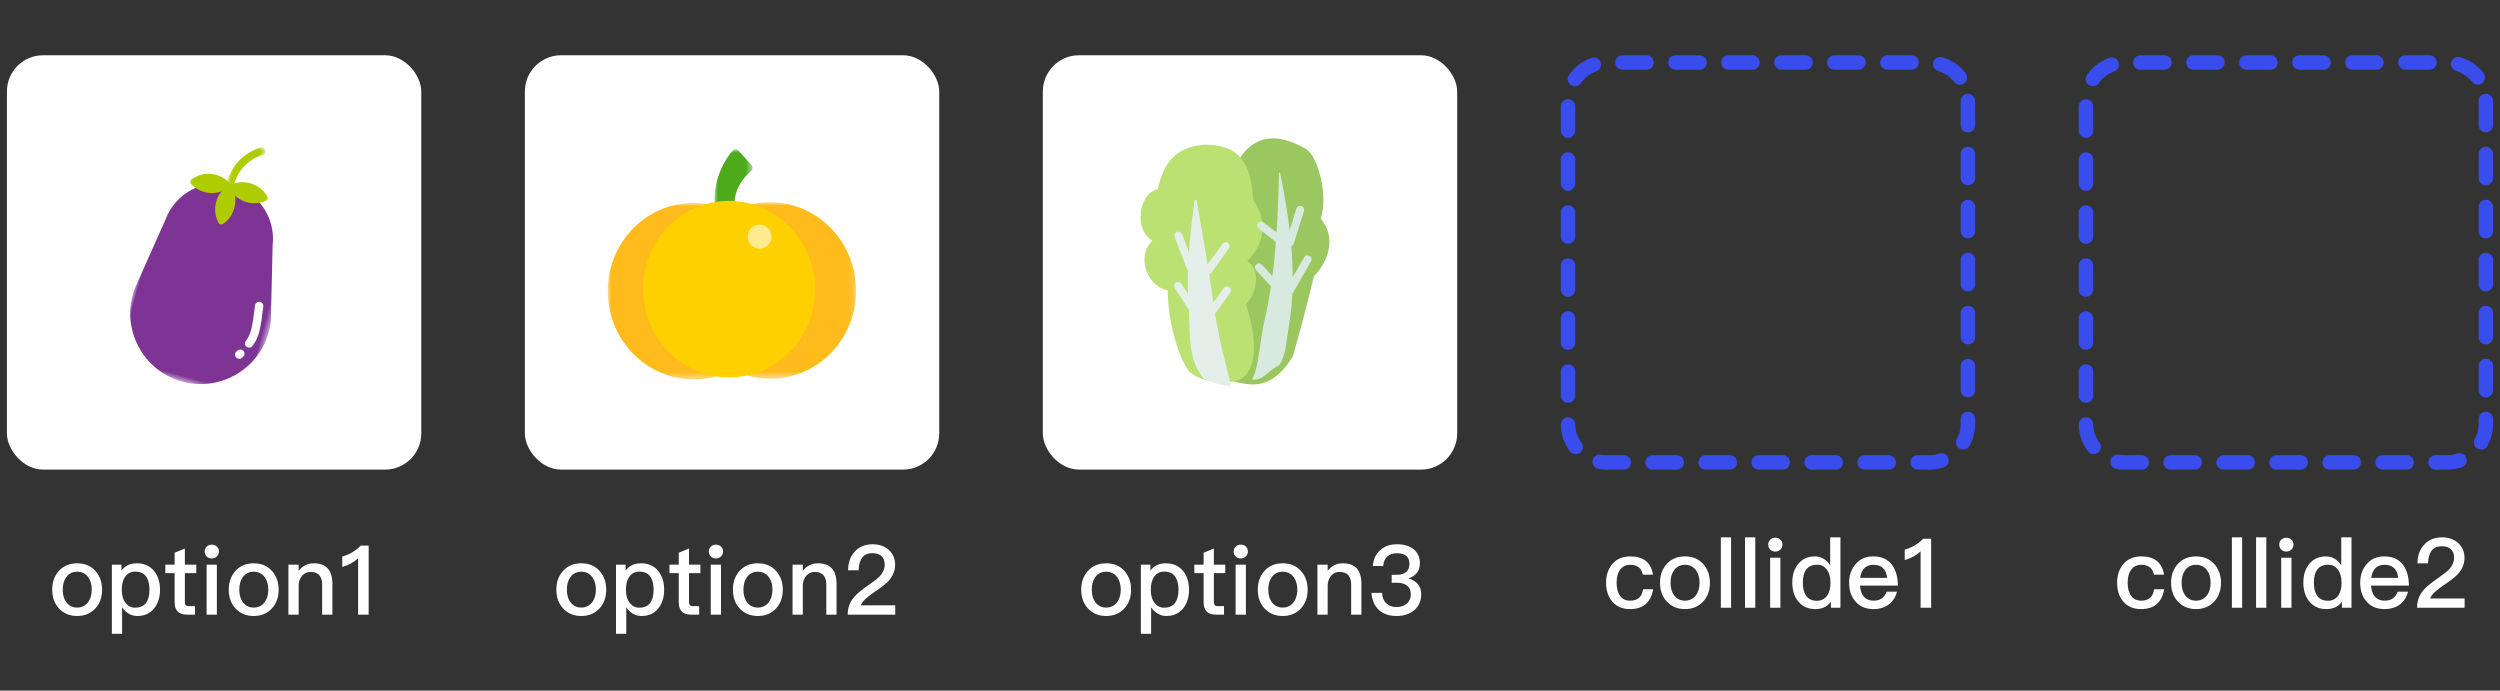 <svg xmlns="http://www.w3.org/2000/svg" xmlns:xlink="http://www.w3.org/1999/xlink" width="362" height="100" viewBox="0 0 362 100"><rect x="0" y="0" width="362" height="100" fill="#333333" stroke="none"/><defs><polygon id="a" points="0 0 20.425 0 20.425 29.326 0 29.326"/><polygon id="c" points="0 0 4.261 0 4.261 6.923 0 6.923"/><polygon id="e" points="0 0 24.888 0 24.888 25.555 0 25.555"/><polygon id="g" points="0 0 24.888 0 24.888 25.555 0 25.555"/><polygon id="i" points="0 0 5.508 0 5.508 9.273 0 9.273"/></defs><g fill="none" fill-rule="evenodd" transform="translate(1 8)"><rect width="60" height="60" fill="#FFF" rx="5.25"/><g transform="rotate(15 -25.87 99.276)"><g transform="translate(0 6.434)"><mask id="b" fill="#fff"><use xlink:href="#a"/></mask><path fill="#7E3494" d="M1.763,7.288 L0.048,18.106 C-0.539,24.221 4.34,29.474 10.465,29.322 C16.59,29.17 21.203,23.681 20.315,17.602 L17.718,6.892 C17.129,2.859 13.63,-0.098 9.566,0.003 C5.502,0.103 2.153,3.231 1.763,7.288 Z" mask="url(#b)"/></g><g transform="translate(8.951)"><mask id="d" fill="#fff"><use xlink:href="#c"/></mask><path fill="#AECC00" d="M0.011,5.819 C0.14,3.479 1.415,1.317 3.43,0.08 C3.687,-0.077 4.023,0.004 4.18,0.261 C4.338,0.519 4.257,0.856 4,1.013 C2.153,2.147 1.039,4.197 1.093,6.362 C1.1,6.665 0.862,6.915 0.561,6.923 C0.26,6.93 0.01,6.692 0.002,6.39 C-0.003,6.199 0,6.008 0.011,5.819" mask="url(#d)"/></g><path fill="#AECC00" d="M8.189,9.466 C8.215,10.519 8.63,11.471 9.293,12.188 C9.481,12.392 9.809,12.384 9.987,12.171 C10.613,11.422 10.98,10.451 10.954,9.397 C10.928,8.343 10.513,7.391 9.851,6.674 C9.662,6.47 9.335,6.479 9.157,6.691 C8.53,7.44 8.163,8.412 8.189,9.466"/><path fill="#AECC00" d="M6.438,5.629 C5.402,5.808 4.522,6.358 3.911,7.12 C3.738,7.336 3.794,7.66 4.029,7.805 C4.859,8.318 5.871,8.541 6.907,8.362 C7.943,8.183 8.822,7.633 9.433,6.871 C9.607,6.655 9.551,6.331 9.315,6.185 C8.485,5.673 7.473,5.45 6.438,5.629"/><path fill="#AECC00" d="M12.432,5.476 C11.383,5.42 10.403,5.76 9.639,6.366 C9.422,6.538 9.404,6.866 9.602,7.061 C10.297,7.746 11.235,8.189 12.284,8.245 C13.334,8.302 14.313,7.962 15.078,7.356 C15.295,7.183 15.312,6.855 15.115,6.66 C14.419,5.976 13.482,5.532 12.432,5.476"/><path stroke="#FFF" stroke-linecap="round" stroke-linejoin="round" stroke-width="1.207" d="M.134 7.388C.093 7.447.052 7.504.01 7.561M.975-3.72093826e-15C1.396 3.074 1.54 4.216 1.001 5.569L.975 5.634" transform="translate(17.126 22.291)"/></g><g transform="translate(75)"><rect width="60" height="60" fill="#FFF" rx="5.25"/><g transform="translate(12 13.634)"><g transform="translate(11.073 7.648)"><mask id="f" fill="#fff"><use xlink:href="#e"/></mask><path fill="#FFBB1C" d="M24.871,12.147 C25.225,19.196 19.949,25.191 13.086,25.539 C6.222,25.887 0.371,20.456 0.017,13.408 C-0.338,6.36 4.939,0.364 11.802,0.016 C18.665,-0.332 24.516,5.099 24.871,12.147" mask="url(#f)"/></g><g transform="translate(0 7.755)"><mask id="h" fill="#fff"><use xlink:href="#g"/></mask><path fill="#FFBB1C" d="M24.871,12.147 C25.225,19.196 19.949,25.191 13.086,25.539 C6.223,25.887 0.371,20.456 0.017,13.408 C-0.338,6.36 4.939,0.364 11.802,0.016 C18.665,-0.332 24.516,5.099 24.871,12.147" mask="url(#h)"/></g><g transform="translate(15.451)"><mask id="j" fill="#fff"><use xlink:href="#i"/></mask><path fill="#4DAA1B" d="M0.075,8.749 C-0.417,4.396 1.63,1.348 2.6,0.21 C2.837,-0.068 3.263,-0.07 3.507,0.203 L5.353,2.262 C5.582,2.518 5.554,2.91 5.292,3.133 C4.421,3.877 2.727,5.682 2.922,8.354 C2.945,8.665 2.726,8.941 2.42,8.992 L0.773,9.265 C0.438,9.321 0.114,9.089 0.075,8.749" mask="url(#j)"/></g><path fill="#FFD000" d="M30.01,19.602 C30.364,26.65 25.088,32.646 18.225,32.994 C11.361,33.342 5.51,27.91 5.156,20.862 C4.801,13.814 10.078,7.819 16.941,7.471 C23.804,7.123 29.655,12.554 30.01,19.602"/><path fill="#FFF" d="M23.709,12.545 C23.757,13.503 23.023,14.319 22.069,14.367 C21.115,14.415 20.303,13.678 20.254,12.72 C20.206,11.762 20.94,10.946 21.895,10.898 C22.849,10.85 23.661,11.587 23.709,12.545" opacity=".56"/></g></g><g transform="translate(150)"><rect width="60" height="60" fill="#FFF" rx="5.25"/><g transform="translate(11.755 12.026)"><path fill="#9AC75F" d="M13.553,34.756 C16.361,34.756 20.366,38.162 24.438,31.61 C25.514,27.917 26.546,23.911 27.496,19.988 C29.665,17.77 30.767,14.254 28.465,11.636 C29.634,8.451 28.098,2.559 26.336,1.539 C22.221,-0.844 19.068,-0.449 16.876,2.722 C12.789,24.078 11.681,34.756 13.553,34.756 Z"/><path fill="#D8EAE0" d="M18.798,34.954 C19.745,33.549 19.866,29.041 20.504,26.155 C21.637,21.035 22.196,13.988 22.182,5.014 L22.182,5.014 C22.183,4.969 22.221,4.933 22.267,4.934 C22.305,4.936 22.338,4.963 22.345,5.001 C24.3,13.621 24.896,20.651 24.132,26.092 C23.562,30.414 23.581,31.481 22.678,32.861 C21.212,33.524 20.371,35.243 18.798,34.954 Z" transform="rotate(1 21.626 19.636)"/><path fill="#BAE171" d="M9.745,0.972 C15.91,0.157 17.028,4.28 17.755,8.226 C20.779,11.575 19.36,15.257 17.768,17.051 C19.571,17.73 19.973,21.089 18.261,23.319 C18.823,24.432 21.935,31.633 18.621,34.177 C17.332,35.011 13.362,35.381 11.288,33.953 C9.935,33.021 7.336,27.647 6.792,22.475 C3.967,22.319 1.606,18.242 3.828,15.56 C0.992,14.287 1.067,9.045 3.828,8.026 C4.326,3.538 6.322,1.642 9.745,0.972 Z" transform="rotate(6 10.927 17.891)"/><path fill="#E5EFEA" d="M10.203,9.056 C9.361,15.306 9.061,20.004 9.304,23.152 C9.688,28.129 9.043,31.804 11.534,34.785 C12.381,35.185 15.652,36.477 15.44,35.527 C15.085,33.938 13.629,28.933 13.022,24.293 C12.636,21.337 11.804,16.258 10.527,9.055 L10.528,9.055 C10.513,8.965 10.429,8.904 10.339,8.919 C10.269,8.93 10.214,8.986 10.203,9.056 Z"/><path stroke="#979797" stroke-width=".5" d="M18.53,34.296"/><line x1="9.607" x2="7.877" y1="18.634" y2="14.092" stroke="#E5EFEA" stroke-linecap="round" stroke-width="1.151"/><line x1="12.171" x2="14.718" y1="19.139" y2="15.623" stroke="#E5EFEA" stroke-linecap="round" stroke-width="1.151"/><line x1="24.019" x2="25.514" y1="15.103" y2="10.362" stroke="#D8EAE0" stroke-linecap="round" stroke-width="1.151"/><line x1="19.86" x2="22.447" y1="12.639" y2="14.637" stroke="#D8EAE0" stroke-linecap="round" stroke-width="1.151"/><line x1="19.541" x2="22.351" y1="18.686" y2="21.743" stroke="#D8EAE0" stroke-linecap="round" stroke-width="1.151"/><line x1="24.019" x2="26.581" y1="22.017" y2="17.522" stroke="#D8EAE0" stroke-linecap="round" stroke-width="1.151"/><line x1="12.375" x2="14.923" y1="25.533" y2="22.017" stroke="#E5EFEA" stroke-linecap="round" stroke-width="1.151"/><line x1="10.345" x2="7.818" y1="25.237" y2="21.356" stroke="#E5EFEA" stroke-linecap="round" stroke-width="1.151"/></g></g><path stroke="#394DEC" stroke-dasharray="3.488 4.186" stroke-linecap="round" stroke-linejoin="round" stroke-width="2.093" d="M5.581,0 L52.326,0 C55.408,-5.66249652e-16 57.907,2.499 57.907,5.581 L57.907,52.326 C57.907,55.408 55.408,57.907 52.326,57.907 L5.581,57.907 C2.499,57.907 2.70788392e-15,55.408 0,52.326 L0,5.581 C-3.77499768e-16,2.499 2.499,-1.21010719e-15 5.581,0 Z" transform="rotate(90 141.453 142.5)"/><path stroke="#394DEC" stroke-dasharray="3.488 4.186" stroke-linecap="round" stroke-linejoin="round" stroke-width="2.093" d="M5.581,0 L52.326,0 C55.408,-5.66249652e-16 57.907,2.499 57.907,5.581 L57.907,52.326 C57.907,55.408 55.408,57.907 52.326,57.907 L5.581,57.907 C2.499,57.907 2.70788392e-15,55.408 0,52.326 L0,5.581 C-3.77499768e-16,2.499 2.499,-1.21010719e-15 5.581,0 Z" transform="rotate(90 178.953 180)"/><path fill="#FFF" fill-rule="nonzero" d="M10.172 73.566C9.08 73.566 8.198 73.93 7.54 74.658 6.882 75.372 6.56 76.282 6.56 77.388 6.56 78.48 6.882 79.39 7.526 80.09 8.198 80.818 9.08 81.196 10.172 81.196 11.264 81.196 12.146 80.818 12.818 80.09 13.462 79.39 13.784 78.48 13.784 77.388 13.784 76.282 13.448 75.372 12.804 74.658 12.146 73.93 11.264 73.566 10.172 73.566ZM10.172 74.784C10.858 74.784 11.39 75.05 11.782 75.596 12.118 76.058 12.286 76.66 12.286 77.388 12.286 78.102 12.118 78.69 11.782 79.166 11.39 79.698 10.858 79.978 10.172 79.978 9.486 79.978 8.954 79.698 8.576 79.166 8.24 78.704 8.086 78.116 8.086 77.388 8.086 76.66 8.24 76.058 8.576 75.596 8.954 75.05 9.486 74.784 10.172 74.784ZM18.824 73.566C17.844 73.566 17.088 73.916 16.584 74.63L16.584 73.762 15.198 73.762 15.198 83.772 16.682 83.772 16.682 79.936C17.27 80.776 17.998 81.196 18.894 81.196 19.93 81.196 20.756 80.818 21.344 80.062 21.89 79.362 22.17 78.48 22.17 77.416 22.17 76.296 21.89 75.4 21.33 74.7 20.714 73.944 19.888 73.566 18.824 73.566ZM18.6 74.77C19.328 74.77 19.86 75.022 20.21 75.554 20.49 76.002 20.644 76.618 20.644 77.416 20.644 78.214 20.476 78.83 20.168 79.278 19.818 79.754 19.286 79.992 18.558 79.992 17.998 79.992 17.55 79.768 17.214 79.334 16.822 78.858 16.64 78.228 16.64 77.458L16.64 77.332C16.64 76.59 16.794 75.988 17.102 75.54 17.452 75.022 17.956 74.77 18.6 74.77ZM25.768 71.424 24.284 72.04 24.284 73.762 22.94 73.762 22.94 74.994 24.284 74.994 24.284 79.194C24.284 79.768 24.41 80.202 24.69 80.51 24.97 80.832 25.432 81 26.048 81L27.238 81 27.238 79.768 26.286 79.768C26.104 79.768 25.978 79.712 25.894 79.628 25.81 79.53 25.768 79.39 25.768 79.194L25.768 74.994 27.42 74.994 27.42 73.762 25.768 73.762 25.768 71.424ZM29.66 70.864C29.366 70.864 29.128 70.948 28.932 71.144 28.736 71.326 28.638 71.564 28.638 71.858 28.638 72.138 28.736 72.39 28.932 72.586 29.128 72.768 29.366 72.866 29.66 72.866 29.94 72.866 30.192 72.768 30.388 72.586 30.584 72.39 30.696 72.152 30.696 71.858 30.696 71.564 30.598 71.326 30.402 71.144 30.206 70.948 29.954 70.864 29.66 70.864ZM28.918 73.762 28.918 81 30.402 81 30.402 73.762 28.918 73.762ZM35.736 73.566C34.644 73.566 33.762 73.93 33.104 74.658 32.446 75.372 32.124 76.282 32.124 77.388 32.124 78.48 32.446 79.39 33.09 80.09 33.762 80.818 34.644 81.196 35.736 81.196 36.828 81.196 37.71 80.818 38.382 80.09 39.026 79.39 39.348 78.48 39.348 77.388 39.348 76.282 39.012 75.372 38.368 74.658 37.71 73.93 36.828 73.566 35.736 73.566ZM35.736 74.784C36.422 74.784 36.954 75.05 37.346 75.596 37.682 76.058 37.85 76.66 37.85 77.388 37.85 78.102 37.682 78.69 37.346 79.166 36.954 79.698 36.422 79.978 35.736 79.978 35.05 79.978 34.518 79.698 34.14 79.166 33.804 78.704 33.65 78.116 33.65 77.388 33.65 76.66 33.804 76.058 34.14 75.596 34.518 75.05 35.05 74.784 35.736 74.784ZM44.43 73.566C43.982 73.566 43.576 73.65 43.212 73.846 42.848 74.028 42.526 74.294 42.246 74.658L42.246 73.762 40.762 73.762 40.762 81 42.246 81 42.246 76.646C42.302 76.058 42.512 75.596 42.848 75.26 43.156 74.952 43.534 74.812 43.954 74.812 45.074 74.812 45.648 75.428 45.648 76.66L45.648 81 47.132 81 47.132 76.534C47.132 74.546 46.222 73.566 44.43 73.566ZM51.234 71.004C50.898 71.368 50.478 71.69 49.974 71.998 49.47 72.278 49.008 72.474 48.56 72.586L48.56 74.098C49.484 73.832 50.254 73.412 50.856 72.838L50.856 81 52.382 81 52.382 71.004 51.234 71.004ZM83.172 73.566C82.08 73.566 81.198 73.93 80.54 74.658 79.882 75.372 79.56 76.282 79.56 77.388 79.56 78.48 79.882 79.39 80.526 80.09 81.198 80.818 82.08 81.196 83.172 81.196 84.264 81.196 85.146 80.818 85.818 80.09 86.462 79.39 86.784 78.48 86.784 77.388 86.784 76.282 86.448 75.372 85.804 74.658 85.146 73.93 84.264 73.566 83.172 73.566ZM83.172 74.784C83.858 74.784 84.39 75.05 84.782 75.596 85.118 76.058 85.286 76.66 85.286 77.388 85.286 78.102 85.118 78.69 84.782 79.166 84.39 79.698 83.858 79.978 83.172 79.978 82.486 79.978 81.954 79.698 81.576 79.166 81.24 78.704 81.086 78.116 81.086 77.388 81.086 76.66 81.24 76.058 81.576 75.596 81.954 75.05 82.486 74.784 83.172 74.784ZM91.824 73.566C90.844 73.566 90.088 73.916 89.584 74.63L89.584 73.762 88.198 73.762 88.198 83.772 89.682 83.772 89.682 79.936C90.27 80.776 90.998 81.196 91.894 81.196 92.93 81.196 93.756 80.818 94.344 80.062 94.89 79.362 95.17 78.48 95.17 77.416 95.17 76.296 94.89 75.4 94.33 74.7 93.714 73.944 92.888 73.566 91.824 73.566ZM91.6 74.77C92.328 74.77 92.86 75.022 93.21 75.554 93.49 76.002 93.644 76.618 93.644 77.416 93.644 78.214 93.476 78.83 93.168 79.278 92.818 79.754 92.286 79.992 91.558 79.992 90.998 79.992 90.55 79.768 90.214 79.334 89.822 78.858 89.64 78.228 89.64 77.458L89.64 77.332C89.64 76.59 89.794 75.988 90.102 75.54 90.452 75.022 90.956 74.77 91.6 74.77ZM98.768 71.424 97.284 72.04 97.284 73.762 95.94 73.762 95.94 74.994 97.284 74.994 97.284 79.194C97.284 79.768 97.41 80.202 97.69 80.51 97.97 80.832 98.432 81 99.048 81L100.238 81 100.238 79.768 99.286 79.768C99.104 79.768 98.978 79.712 98.894 79.628 98.81 79.53 98.768 79.39 98.768 79.194L98.768 74.994 100.42 74.994 100.42 73.762 98.768 73.762 98.768 71.424ZM102.66 70.864C102.366 70.864 102.128 70.948 101.932 71.144 101.736 71.326 101.638 71.564 101.638 71.858 101.638 72.138 101.736 72.39 101.932 72.586 102.128 72.768 102.366 72.866 102.66 72.866 102.94 72.866 103.192 72.768 103.388 72.586 103.584 72.39 103.696 72.152 103.696 71.858 103.696 71.564 103.598 71.326 103.402 71.144 103.206 70.948 102.954 70.864 102.66 70.864ZM101.918 73.762 101.918 81 103.402 81 103.402 73.762 101.918 73.762ZM108.736 73.566C107.644 73.566 106.762 73.93 106.104 74.658 105.446 75.372 105.124 76.282 105.124 77.388 105.124 78.48 105.446 79.39 106.09 80.09 106.762 80.818 107.644 81.196 108.736 81.196 109.828 81.196 110.71 80.818 111.382 80.09 112.026 79.39 112.348 78.48 112.348 77.388 112.348 76.282 112.012 75.372 111.368 74.658 110.71 73.93 109.828 73.566 108.736 73.566ZM108.736 74.784C109.422 74.784 109.954 75.05 110.346 75.596 110.682 76.058 110.85 76.66 110.85 77.388 110.85 78.102 110.682 78.69 110.346 79.166 109.954 79.698 109.422 79.978 108.736 79.978 108.05 79.978 107.518 79.698 107.14 79.166 106.804 78.704 106.65 78.116 106.65 77.388 106.65 76.66 106.804 76.058 107.14 75.596 107.518 75.05 108.05 74.784 108.736 74.784ZM117.43 73.566C116.982 73.566 116.576 73.65 116.212 73.846 115.848 74.028 115.526 74.294 115.246 74.658L115.246 73.762 113.762 73.762 113.762 81 115.246 81 115.246 76.646C115.302 76.058 115.512 75.596 115.848 75.26 116.156 74.952 116.534 74.812 116.954 74.812 118.074 74.812 118.648 75.428 118.648 76.66L118.648 81 120.132 81 120.132 76.534C120.132 74.546 119.222 73.566 117.43 73.566ZM125.34 70.808C124.276 70.808 123.408 71.158 122.764 71.886 122.134 72.558 121.812 73.454 121.798 74.574L123.324 74.574C123.352 73.762 123.52 73.16 123.856 72.74 124.178 72.306 124.654 72.096 125.284 72.096 125.872 72.096 126.334 72.236 126.642 72.516 126.95 72.796 127.104 73.216 127.104 73.776 127.104 74.364 126.866 74.91 126.418 75.414 126.138 75.708 125.662 76.086 124.99 76.562 123.856 77.346 123.1 77.948 122.736 78.382 122.064 79.138 121.742 80.006 121.742 81L128.63 81 128.63 79.656 123.632 79.656C123.842 79.11 124.486 78.48 125.564 77.766 126.558 77.094 127.244 76.562 127.636 76.156 128.28 75.442 128.616 74.658 128.616 73.79 128.616 72.908 128.308 72.194 127.706 71.634 127.09 71.074 126.292 70.808 125.34 70.808ZM159.172 73.566C158.08 73.566 157.198 73.93 156.54 74.658 155.882 75.372 155.56 76.282 155.56 77.388 155.56 78.48 155.882 79.39 156.526 80.09 157.198 80.818 158.08 81.196 159.172 81.196 160.264 81.196 161.146 80.818 161.818 80.09 162.462 79.39 162.784 78.48 162.784 77.388 162.784 76.282 162.448 75.372 161.804 74.658 161.146 73.93 160.264 73.566 159.172 73.566ZM159.172 74.784C159.858 74.784 160.39 75.05 160.782 75.596 161.118 76.058 161.286 76.66 161.286 77.388 161.286 78.102 161.118 78.69 160.782 79.166 160.39 79.698 159.858 79.978 159.172 79.978 158.486 79.978 157.954 79.698 157.576 79.166 157.24 78.704 157.086 78.116 157.086 77.388 157.086 76.66 157.24 76.058 157.576 75.596 157.954 75.05 158.486 74.784 159.172 74.784ZM167.824 73.566C166.844 73.566 166.088 73.916 165.584 74.63L165.584 73.762 164.198 73.762 164.198 83.772 165.682 83.772 165.682 79.936C166.27 80.776 166.998 81.196 167.894 81.196 168.93 81.196 169.756 80.818 170.344 80.062 170.89 79.362 171.17 78.48 171.17 77.416 171.17 76.296 170.89 75.4 170.33 74.7 169.714 73.944 168.888 73.566 167.824 73.566ZM167.6 74.77C168.328 74.77 168.86 75.022 169.21 75.554 169.49 76.002 169.644 76.618 169.644 77.416 169.644 78.214 169.476 78.83 169.168 79.278 168.818 79.754 168.286 79.992 167.558 79.992 166.998 79.992 166.55 79.768 166.214 79.334 165.822 78.858 165.64 78.228 165.64 77.458L165.64 77.332C165.64 76.59 165.794 75.988 166.102 75.54 166.452 75.022 166.956 74.77 167.6 74.77ZM174.768 71.424 173.284 72.04 173.284 73.762 171.94 73.762 171.94 74.994 173.284 74.994 173.284 79.194C173.284 79.768 173.41 80.202 173.69 80.51 173.97 80.832 174.432 81 175.048 81L176.238 81 176.238 79.768 175.286 79.768C175.104 79.768 174.978 79.712 174.894 79.628 174.81 79.53 174.768 79.39 174.768 79.194L174.768 74.994 176.42 74.994 176.42 73.762 174.768 73.762 174.768 71.424ZM178.66 70.864C178.366 70.864 178.128 70.948 177.932 71.144 177.736 71.326 177.638 71.564 177.638 71.858 177.638 72.138 177.736 72.39 177.932 72.586 178.128 72.768 178.366 72.866 178.66 72.866 178.94 72.866 179.192 72.768 179.388 72.586 179.584 72.39 179.696 72.152 179.696 71.858 179.696 71.564 179.598 71.326 179.402 71.144 179.206 70.948 178.954 70.864 178.66 70.864ZM177.918 73.762 177.918 81 179.402 81 179.402 73.762 177.918 73.762ZM184.736 73.566C183.644 73.566 182.762 73.93 182.104 74.658 181.446 75.372 181.124 76.282 181.124 77.388 181.124 78.48 181.446 79.39 182.09 80.09 182.762 80.818 183.644 81.196 184.736 81.196 185.828 81.196 186.71 80.818 187.382 80.09 188.026 79.39 188.348 78.48 188.348 77.388 188.348 76.282 188.012 75.372 187.368 74.658 186.71 73.93 185.828 73.566 184.736 73.566ZM184.736 74.784C185.422 74.784 185.954 75.05 186.346 75.596 186.682 76.058 186.85 76.66 186.85 77.388 186.85 78.102 186.682 78.69 186.346 79.166 185.954 79.698 185.422 79.978 184.736 79.978 184.05 79.978 183.518 79.698 183.14 79.166 182.804 78.704 182.65 78.116 182.65 77.388 182.65 76.66 182.804 76.058 183.14 75.596 183.518 75.05 184.05 74.784 184.736 74.784ZM193.43 73.566C192.982 73.566 192.576 73.65 192.212 73.846 191.848 74.028 191.526 74.294 191.246 74.658L191.246 73.762 189.762 73.762 189.762 81 191.246 81 191.246 76.646C191.302 76.058 191.512 75.596 191.848 75.26 192.156 74.952 192.534 74.812 192.954 74.812 194.074 74.812 194.648 75.428 194.648 76.66L194.648 81 196.132 81 196.132 76.534C196.132 74.546 195.222 73.566 193.43 73.566ZM201.284 70.808C200.304 70.808 199.506 71.074 198.89 71.634 198.232 72.194 197.868 72.964 197.784 73.958L199.282 73.958C199.338 73.342 199.548 72.88 199.884 72.572 200.22 72.264 200.696 72.11 201.298 72.11 201.886 72.11 202.348 72.236 202.656 72.516 202.936 72.782 203.09 73.16 203.09 73.664 203.09 74.168 202.922 74.56 202.614 74.826 202.306 75.092 201.844 75.232 201.228 75.232L200.514 75.232 200.514 76.38 201.242 76.38C201.9 76.38 202.404 76.52 202.74 76.8 203.104 77.08 203.286 77.514 203.286 78.102 203.286 78.606 203.104 79.012 202.768 79.348 202.376 79.712 201.858 79.908 201.214 79.908 200.626 79.908 200.15 79.74 199.786 79.404 199.366 79.04 199.156 78.522 199.128 77.85L197.588 77.85C197.672 78.97 198.064 79.824 198.764 80.412 199.38 80.93 200.206 81.196 201.228 81.196 202.292 81.196 203.174 80.888 203.846 80.3 204.476 79.712 204.798 78.956 204.798 78.032 204.798 77.444 204.63 76.954 204.294 76.576 203.986 76.212 203.538 75.932 202.95 75.75 204.042 75.386 204.602 74.644 204.602 73.552 204.602 72.698 204.294 72.026 203.706 71.536 203.09 71.046 202.292 70.808 201.284 70.808ZM235.06 72.566C233.94 72.566 233.072 72.944 232.442 73.7 231.854 74.4 231.56 75.296 231.56 76.388 231.56 77.508 231.854 78.404 232.456 79.104 233.072 79.832 233.926 80.196 235.032 80.196 235.956 80.196 236.712 79.958 237.272 79.496 237.832 79.02 238.21 78.292 238.378 77.326L236.908 77.326C236.768 78.418 236.152 78.978 235.046 78.978 234.402 78.978 233.926 78.74 233.604 78.292 233.254 77.83 233.086 77.186 233.086 76.374 233.086 75.562 233.254 74.918 233.618 74.47 233.968 74.008 234.444 73.784 235.06 73.784 235.564 73.784 235.97 73.896 236.278 74.134 236.586 74.358 236.782 74.722 236.88 75.212L238.35 75.212C238.21 74.316 237.846 73.644 237.286 73.196 236.726 72.776 235.984 72.566 235.06 72.566ZM242.984 72.566C241.892 72.566 241.01 72.93 240.352 73.658 239.694 74.372 239.372 75.282 239.372 76.388 239.372 77.48 239.694 78.39 240.338 79.09 241.01 79.818 241.892 80.196 242.984 80.196 244.076 80.196 244.958 79.818 245.63 79.09 246.274 78.39 246.596 77.48 246.596 76.388 246.596 75.282 246.26 74.372 245.616 73.658 244.958 72.93 244.076 72.566 242.984 72.566ZM242.984 73.784C243.67 73.784 244.202 74.05 244.594 74.596 244.93 75.058 245.098 75.66 245.098 76.388 245.098 77.102 244.93 77.69 244.594 78.166 244.202 78.698 243.67 78.978 242.984 78.978 242.298 78.978 241.766 78.698 241.388 78.166 241.052 77.704 240.898 77.116 240.898 76.388 240.898 75.66 241.052 75.058 241.388 74.596 241.766 74.05 242.298 73.784 242.984 73.784ZM248.178 69.808 248.178 80 249.662 80 249.662 69.808 248.178 69.808ZM251.678 69.808 251.678 80 253.162 80 253.162 69.808 251.678 69.808ZM256.06 69.864C255.766 69.864 255.528 69.948 255.332 70.144 255.136 70.326 255.038 70.564 255.038 70.858 255.038 71.138 255.136 71.39 255.332 71.586 255.528 71.768 255.766 71.866 256.06 71.866 256.34 71.866 256.592 71.768 256.788 71.586 256.984 71.39 257.096 71.152 257.096 70.858 257.096 70.564 256.998 70.326 256.802 70.144 256.606 69.948 256.354 69.864 256.06 69.864ZM255.318 72.762 255.318 80 256.802 80 256.802 72.762 255.318 72.762ZM264.012 69.808 264.012 73.84C263.424 72.986 262.682 72.566 261.8 72.566 260.764 72.566 259.938 72.944 259.35 73.7 258.79 74.4 258.524 75.282 258.524 76.346 258.524 77.452 258.804 78.362 259.364 79.062 259.966 79.818 260.806 80.196 261.87 80.196 262.85 80.196 263.606 79.832 264.11 79.132L264.11 80 265.496 80 265.496 69.808 264.012 69.808ZM262.136 73.77C262.682 73.77 263.13 73.98 263.494 74.428 263.858 74.904 264.054 75.534 264.054 76.318L264.054 76.444C264.054 77.172 263.9 77.76 263.592 78.222 263.228 78.726 262.738 78.992 262.094 78.992 261.366 78.992 260.82 78.726 260.484 78.208 260.19 77.76 260.05 77.144 260.05 76.346 260.05 75.548 260.204 74.932 260.512 74.512 260.862 74.008 261.408 73.77 262.136 73.77ZM270.242 72.566C269.178 72.566 268.324 72.93 267.708 73.672 267.064 74.4 266.756 75.296 266.756 76.374 266.756 77.564 267.092 78.502 267.764 79.202 268.38 79.86 269.234 80.196 270.298 80.196 271.264 80.196 272.062 79.916 272.692 79.37 273.196 78.922 273.518 78.348 273.686 77.676L272.202 77.676C272.006 78.096 271.796 78.418 271.544 78.614 271.222 78.852 270.802 78.978 270.284 78.978 269.696 78.978 269.234 78.782 268.898 78.418 268.562 78.04 268.38 77.494 268.324 76.794L273.812 76.794C273.798 75.506 273.504 74.498 272.944 73.77 272.328 72.958 271.418 72.566 270.242 72.566ZM270.284 73.784C271.46 73.784 272.118 74.414 272.258 75.674L268.352 75.674C268.436 75.058 268.646 74.596 268.954 74.274 269.29 73.938 269.724 73.784 270.284 73.784ZM277.48 70.004C277.144 70.368 276.724 70.69 276.22 70.998 275.716 71.278 275.254 71.474 274.806 71.586L274.806 73.098C275.73 72.832 276.5 72.412 277.102 71.838L277.102 80 278.628 80 278.628 70.004 277.48 70.004ZM309.06 72.566C307.94 72.566 307.072 72.944 306.442 73.7 305.854 74.4 305.56 75.296 305.56 76.388 305.56 77.508 305.854 78.404 306.456 79.104 307.072 79.832 307.926 80.196 309.032 80.196 309.956 80.196 310.712 79.958 311.272 79.496 311.832 79.02 312.21 78.292 312.378 77.326L310.908 77.326C310.768 78.418 310.152 78.978 309.046 78.978 308.402 78.978 307.926 78.74 307.604 78.292 307.254 77.83 307.086 77.186 307.086 76.374 307.086 75.562 307.254 74.918 307.618 74.47 307.968 74.008 308.444 73.784 309.06 73.784 309.564 73.784 309.97 73.896 310.278 74.134 310.586 74.358 310.782 74.722 310.88 75.212L312.35 75.212C312.21 74.316 311.846 73.644 311.286 73.196 310.726 72.776 309.984 72.566 309.06 72.566ZM316.984 72.566C315.892 72.566 315.01 72.93 314.352 73.658 313.694 74.372 313.372 75.282 313.372 76.388 313.372 77.48 313.694 78.39 314.338 79.09 315.01 79.818 315.892 80.196 316.984 80.196 318.076 80.196 318.958 79.818 319.63 79.09 320.274 78.39 320.596 77.48 320.596 76.388 320.596 75.282 320.26 74.372 319.616 73.658 318.958 72.93 318.076 72.566 316.984 72.566ZM316.984 73.784C317.67 73.784 318.202 74.05 318.594 74.596 318.93 75.058 319.098 75.66 319.098 76.388 319.098 77.102 318.93 77.69 318.594 78.166 318.202 78.698 317.67 78.978 316.984 78.978 316.298 78.978 315.766 78.698 315.388 78.166 315.052 77.704 314.898 77.116 314.898 76.388 314.898 75.66 315.052 75.058 315.388 74.596 315.766 74.05 316.298 73.784 316.984 73.784ZM322.178 69.808 322.178 80 323.662 80 323.662 69.808 322.178 69.808ZM325.678 69.808 325.678 80 327.162 80 327.162 69.808 325.678 69.808ZM330.06 69.864C329.766 69.864 329.528 69.948 329.332 70.144 329.136 70.326 329.038 70.564 329.038 70.858 329.038 71.138 329.136 71.39 329.332 71.586 329.528 71.768 329.766 71.866 330.06 71.866 330.34 71.866 330.592 71.768 330.788 71.586 330.984 71.39 331.096 71.152 331.096 70.858 331.096 70.564 330.998 70.326 330.802 70.144 330.606 69.948 330.354 69.864 330.06 69.864ZM329.318 72.762 329.318 80 330.802 80 330.802 72.762 329.318 72.762ZM338.012 69.808 338.012 73.84C337.424 72.986 336.682 72.566 335.8 72.566 334.764 72.566 333.938 72.944 333.35 73.7 332.79 74.4 332.524 75.282 332.524 76.346 332.524 77.452 332.804 78.362 333.364 79.062 333.966 79.818 334.806 80.196 335.87 80.196 336.85 80.196 337.606 79.832 338.11 79.132L338.11 80 339.496 80 339.496 69.808 338.012 69.808ZM336.136 73.77C336.682 73.77 337.13 73.98 337.494 74.428 337.858 74.904 338.054 75.534 338.054 76.318L338.054 76.444C338.054 77.172 337.9 77.76 337.592 78.222 337.228 78.726 336.738 78.992 336.094 78.992 335.366 78.992 334.82 78.726 334.484 78.208 334.19 77.76 334.05 77.144 334.05 76.346 334.05 75.548 334.204 74.932 334.512 74.512 334.862 74.008 335.408 73.77 336.136 73.77ZM344.242 72.566C343.178 72.566 342.324 72.93 341.708 73.672 341.064 74.4 340.756 75.296 340.756 76.374 340.756 77.564 341.092 78.502 341.764 79.202 342.38 79.86 343.234 80.196 344.298 80.196 345.264 80.196 346.062 79.916 346.692 79.37 347.196 78.922 347.518 78.348 347.686 77.676L346.202 77.676C346.006 78.096 345.796 78.418 345.544 78.614 345.222 78.852 344.802 78.978 344.284 78.978 343.696 78.978 343.234 78.782 342.898 78.418 342.562 78.04 342.38 77.494 342.324 76.794L347.812 76.794C347.798 75.506 347.504 74.498 346.944 73.77 346.328 72.958 345.418 72.566 344.242 72.566ZM344.284 73.784C345.46 73.784 346.118 74.414 346.258 75.674L342.352 75.674C342.436 75.058 342.646 74.596 342.954 74.274 343.29 73.938 343.724 73.784 344.284 73.784ZM352.586 69.808C351.522 69.808 350.654 70.158 350.01 70.886 349.38 71.558 349.058 72.454 349.044 73.574L350.57 73.574C350.598 72.762 350.766 72.16 351.102 71.74 351.424 71.306 351.9 71.096 352.53 71.096 353.118 71.096 353.58 71.236 353.888 71.516 354.196 71.796 354.35 72.216 354.35 72.776 354.35 73.364 354.112 73.91 353.664 74.414 353.384 74.708 352.908 75.086 352.236 75.562 351.102 76.346 350.346 76.948 349.982 77.382 349.31 78.138 348.988 79.006 348.988 80L355.876 80 355.876 78.656 350.878 78.656C351.088 78.11 351.732 77.48 352.81 76.766 353.804 76.094 354.49 75.562 354.882 75.156 355.526 74.442 355.862 73.658 355.862 72.79 355.862 71.908 355.554 71.194 354.952 70.634 354.336 70.074 353.538 69.808 352.586 69.808Z"/></g></svg>